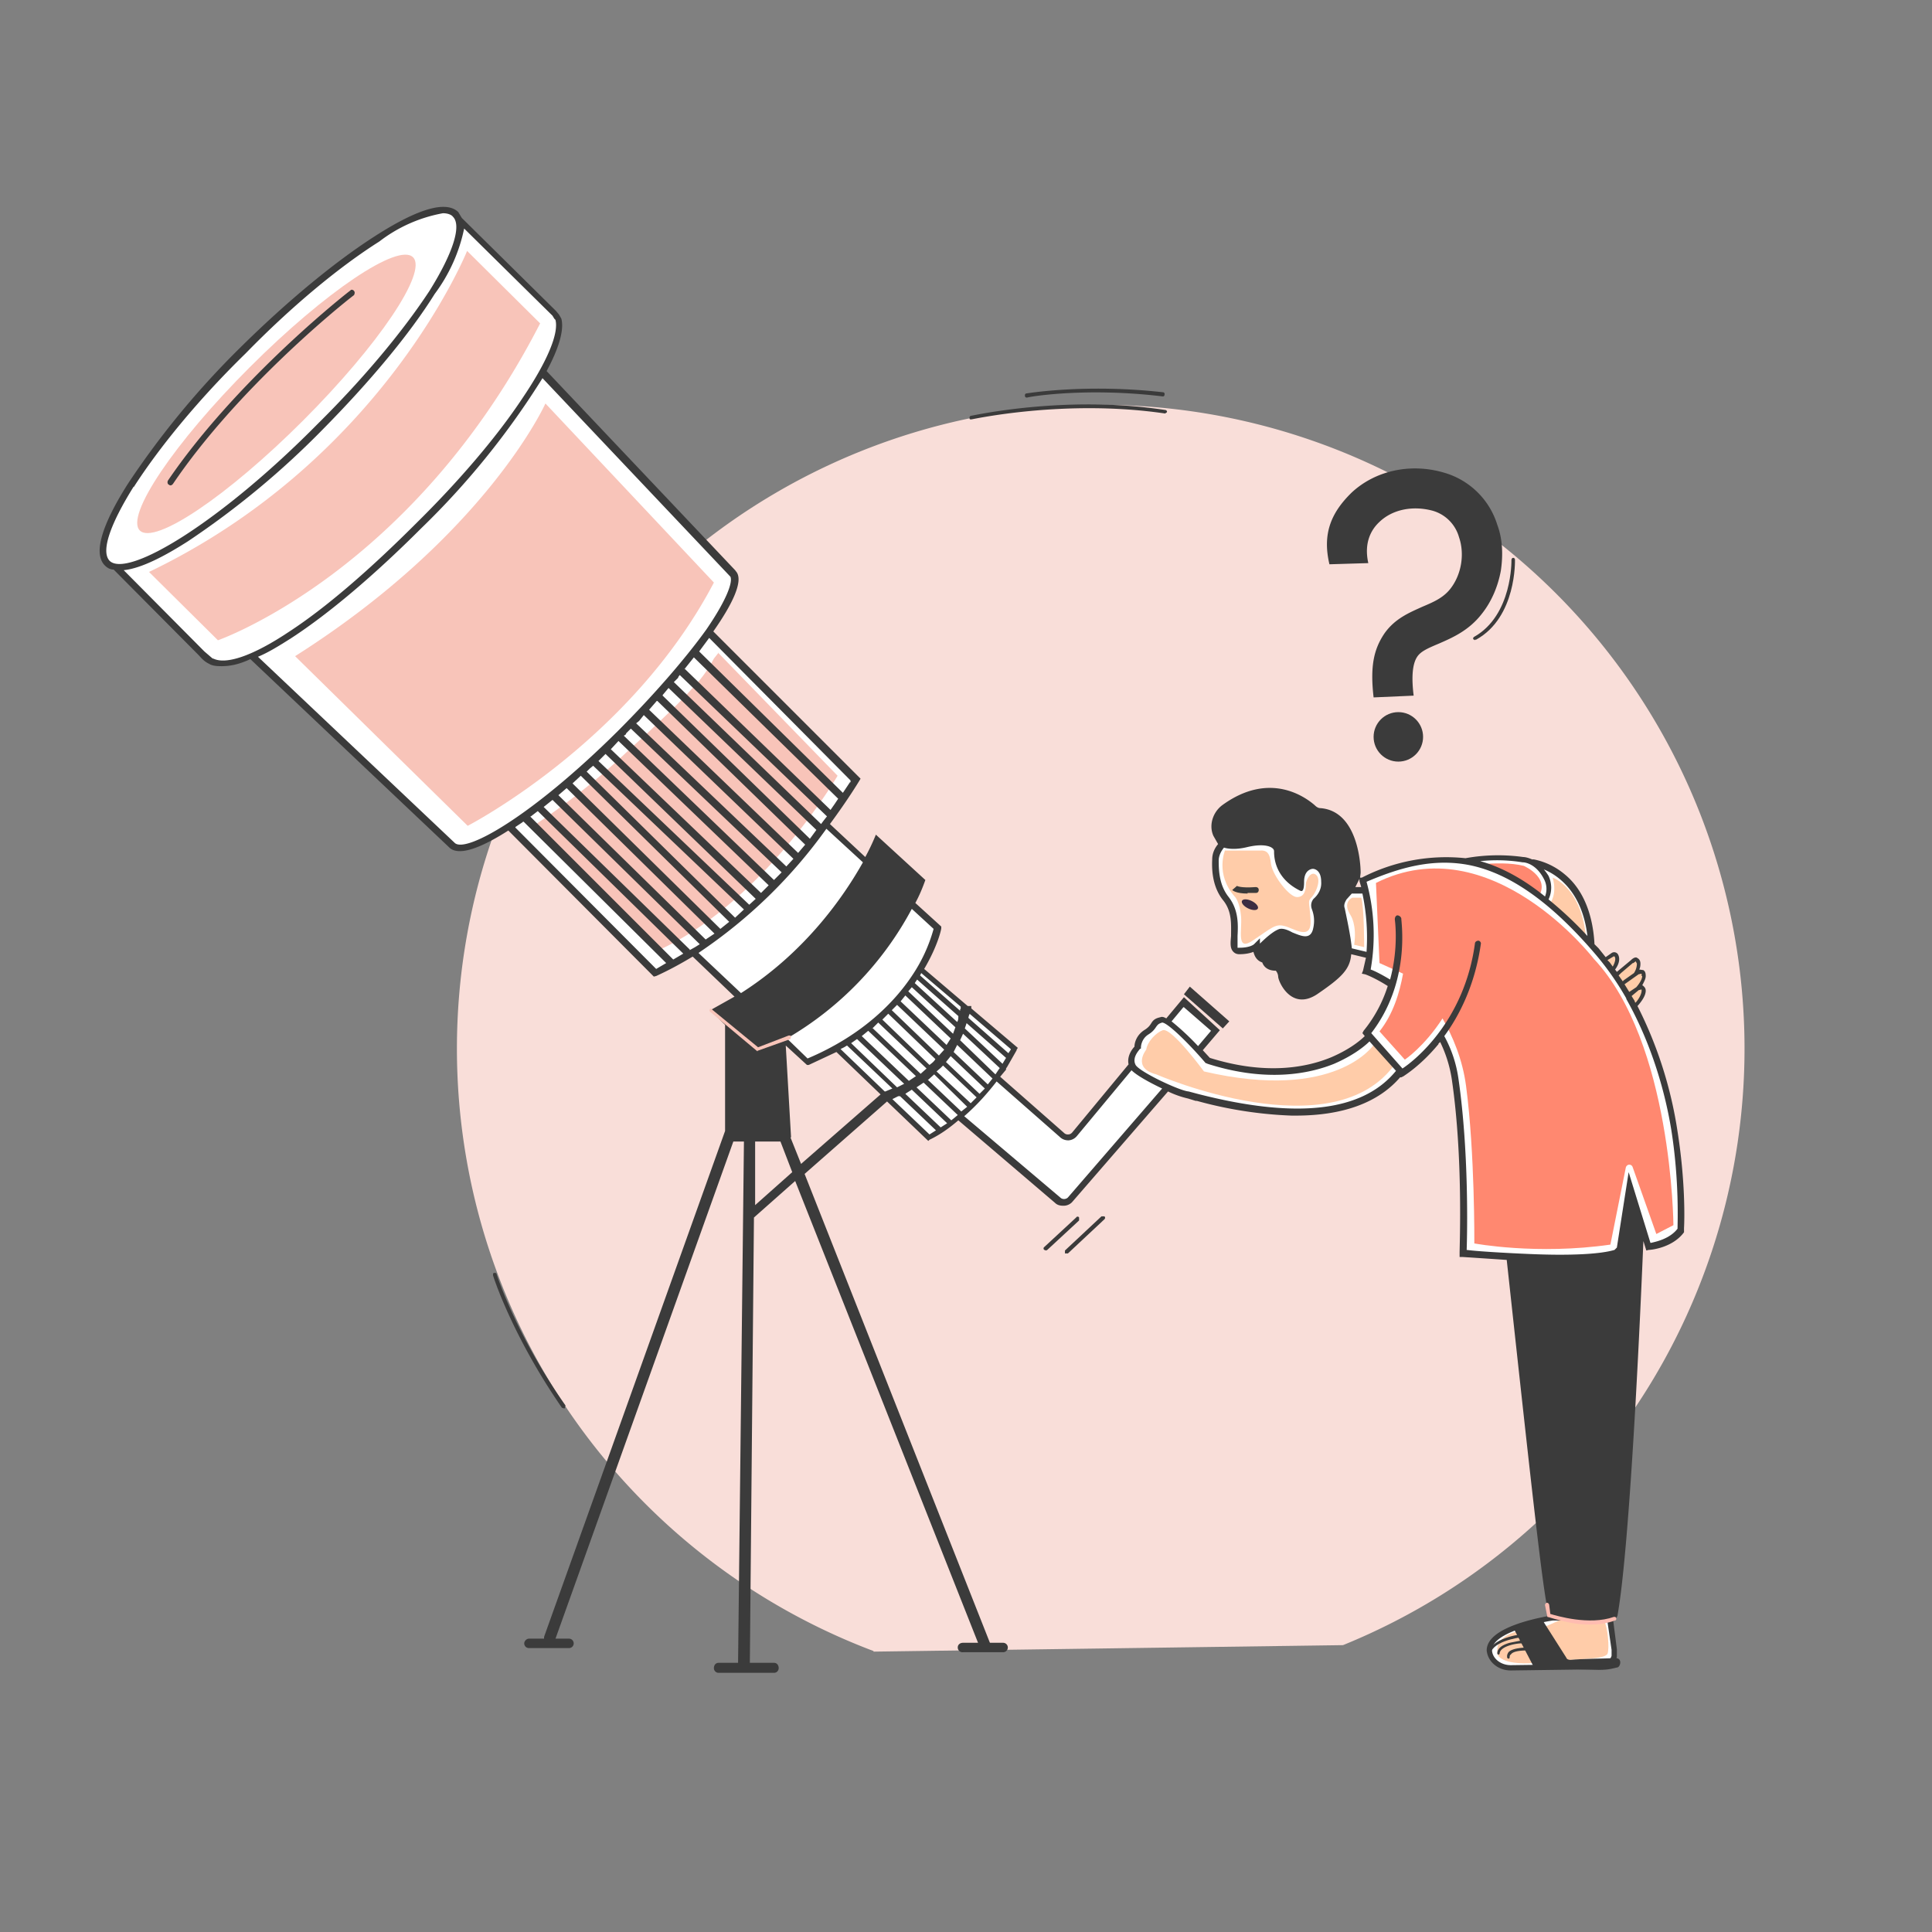 <svg width="328" height="328" fill="none" xmlns="http://www.w3.org/2000/svg"><rect width="100%" height="100%" fill="#808080" stroke="none"/><path fill="none" d="M0 0h328v328H0z"/><path d="M263.8 274.6s-11 1.7-11 5.6c.2 1.7 1.8 3 3.7 3l14.7-.3c1.4 0 2.6-.6 2.9-1.7l-.1-1.2-.6-4.7c0-1.4-.7-1-2.3-1l-7.3.3Z" fill="#fff"/><path fill-rule="evenodd" clip-rule="evenodd" d="M252.4 280.2c.2 2 2 3.4 4.1 3.4l14.7-.2c1.6 0 3-.9 3.3-2.1V280l-.6-4.7c0-.4 0-.9-.4-1.2-.4-.3-.9-.3-1.6-.2h-.8l-7.3.3h-.1c-.5.1-3 .5-5.5 1.3-4 1.3-5.8 2.9-5.8 4.7Zm6-3.8c2.6-.9 5.2-1.3 5.4-1.3l7.3-.3a42 42 0 0 0 1.8 0v.5l.7 4.8v1c-.2.8-1.2 1.4-2.4 1.4l-14.7.2c-1.7 0-3.1-1.1-3.2-2.5 0-1 .8-2.4 5.1-3.8Z" fill="#3B3B3B"/><path d="M265.7 274.6s-2.3 1.2-4.1 1.8c0 0-8.5 0-7.3 4.6 0 0 .8 2 7.5 1.2 6.8-.7 10.3-.4 11.1-1.4.4-1 0-4.6-.5-5.5-.5-.9-6.7-.7-6.7-.7Z" fill="#FFCCA9"/><path d="M266.6 281.8c-.3 0-.6-.1-.7-.4l-4-6.3c-1.3.3-3.2.9-4.8 1.6l3.4 6.5 11 .3c1.7 0 2.5-.3 3-.4.6 0 1-1.6-.2-1.6-2.5.1-5.6.1-7.7.3Z" fill="#3B3B3B"/><path d="m148.3 280.4 79.7-1.1a109.3 109.3 0 1 0-79.7 1Z" fill="#F9DED9"/><path d="m271.3 164 2.4-2c.8-.5 1.7 1.2-.6 3.4M274.3 165.6l2.8-2.4c1.5-1.3 1.8 2-1.5 4.1" fill="#FFCCA9"/><path d="M274.9 167.4s1.4-1.2 3-2.2c1.8-1.1 1.6 2.5-2 4.1" fill="#FFCCA9"/><path d="M274.4 170.4s1.9-1.5 3.6-2.6c1.7-1 1.6 2.2-2.6 4.6" fill="#FFCCA9"/><path d="M260.3 146.5s9.8 1 10 15.4l-5.7-2.2s.4-4.2-3.4-6.7c-2.9-2-.9-6.5-.9-6.5Z" fill="#fff"/><path d="M239.4 148.3s11.3-3.8 19.2-2.3c0 0 2.3 0 3.9 3 1 1.8.3 4-1.5 5.1" fill="#fff"/><path d="M263.2 153.3s1.2-1.5.4-4.3c0 0 5 1.6 5.7 10.6l-4.6-3.6s-1-2.2-1.5-2.7Z" fill="#FFCCA9"/><path d="M247.3 147.3s7-1.4 11.4-.3c0 0 5.3 2.3 1.9 6 0 0-6.4-4.6-13.3-5.7Z" fill="#FF8870"/><path d="m226.9 160.9 8 2-.4-11.8h-8.7l1 9.8ZM208.2 142.8c-1 .8-1.8 2-1.8 3.3-.2 1.8 0 4.5 1.8 6.6 3 3.6 0 8.8 2.2 8.8s3-.7 3-.7 0 2.2 1.4 2.2c0 0 0 1.4 2.2 1.4l8.1-5.8.7-7.4-.7-4.4-6.6-5.9H211l-2.9 2Z" fill="#fff"/><path d="M231.3 149.5s2.6 9 .6 15.5c0 0 13 4.4 15.1 18.3 2.1 13.9 1.4 29.5 1.4 29.5s21.4 2.1 26.6-.2l1.7-11.1 3.2 10.2s3.6-.3 5.4-2.8c0 0 2-28.7-14.3-47.5-16.3-18.7-27.4-17.3-39.7-12ZM201 170.2l-18.6 22.4c-.6.6-1.5.7-2.2 0l-11.7-10.3-5.7 7.2 16.8 14.3c.6.6 1.6.5 2.1 0l24.8-28.8-5.5-4.8Z" fill="#fff"/><path d="M172.2 178s-4.3 9.7-14.5 15.2l-16-15.4 14-13.8 16.5 14Z" fill="#fff"/><path d="m138.3 138.2 21 19.3s-3 15-22.2 22.8L115.9 160" fill="#fff"/><path d="M145.3 132.4s-14 24-34 32.8l-28.7-28.8 35.2-31.8 27.5 27.8Z" fill="#fff"/><path d="m122 110.8-.8 1a21.4 21.4 0 0 1-3.8 5.2c-2.2 2.5-4.6 4.7-7 7l-3.6 3.3a114.2 114.2 0 0 1-14.6 11.8l-1.8 1.2 21 21.2c18.1-8 30.8-29.8 30.8-29.8l-20.3-20.9Z" fill="#F8C4B9"/><path d="M233.2 118.4c-.6-5.2 0-8.1 1.8-10.8 1.8-2.6 4.3-3.6 6.5-4.6 1.9-.8 3.5-1.5 4.7-3 1.9-2.4 2.5-5.9 1.5-8.8a6.5 6.5 0 0 0-4.5-4.5c-3.4-.9-6.8-.2-9 1.9-1.3 1.2-2.7 3.4-1.9 7l-6.6.2c-1.2-5.1.2-8.7 3.8-12.2 4-3.7 9.9-5 15.5-3.4a13.3 13.3 0 0 1 9.2 8.9c.9 2.4 1 5.1.6 7.8-.5 2.7-1.6 5.3-3.3 7.4-2.2 2.8-5 4-7.3 5-1.9.8-3 1.3-3.6 2.2-.8 1.2-1 3.4-.6 6.6l-6.8.3Z" fill="#3B3B3B"/><path d="M233.1 175.4s-8.9 10.8-28 4.7c0 0-6.5-7.4-8-7-1.5.5-.9 1.1-2.4 2.1-1.6 1-1.6 2.6-1.6 2.6s-1.6 1.7-.8 3.3c1 1.6 8 4.7 9.4 4.9 1.5 0 26.2 8.5 36-4l1.2-2.2-5.8-4.4Z" fill="#fff"/><path d="M233.2 177.4s-6.4 9.7-28.8 4.5c0 0-5.5-7.5-7-7-1.1.4-2.6 1.9-2.8 3.3 0 0-2.5 3.1 1.7 4.2 0 0 30.3 13.2 40.7-2l-3.8-3Z" fill="#FFCCA9"/><path d="M237.3 156s1.8 10.7-5.3 19.4l6 6.8s10.8-6.5 12.9-21.9" fill="#fff"/><path d="M270.6 162.8s-17.5-22.7-37-12.9l.6 13.6 4 1.8c-.6 3.3-1.7 6.9-4 9.8l4.3 4.8s3.3-2.2 6.4-7c1.7 3 3.4 6.9 4 11.5 1.5 11.3 1.4 26.7 1.4 26.7s10.6 2 23.1.2l2.6-13c.1-.7 1-.8 1.2-.1l4 11.3 2.9-1.5s-.2-31-13.5-45.2Z" fill="#FF8870"/><path d="m124.6 97.5-.3-.2-33.5-35.5c-14 18-49.9 47.8-49.9 47.8l36 34c2.6 2.6 15.6-6.2 28.4-19 12.8-12.8 20.8-24.5 19.3-27.1Z" fill="#fff"/><path d="m94.7 54.2-.2-.5-.5-.5L77 36.3l-58 59.4L34.4 111c.8.8 1 1 1.5 1.3 5 2.4 19-6.7 35.3-23 15-15.1 25-30 23.6-35Z" fill="#fff"/><ellipse cx="47.8" cy="66" rx="41.8" ry="9.2" transform="rotate(-45 47.8 66)" fill="#fff"/><path fill-rule="evenodd" clip-rule="evenodd" d="M278 170.8a70.1 70.1 0 0 1 6.8 21.3c1.3 8.2 1.2 14.7 1.1 16.4V209.2c-1.9 2.6-5.5 3-6 3l-.4.1-.5-1.6c-.4 9.7-2.2 51.4-4.4 63.6-.2.5-.6 1-1 1l-9.6-.2a1 1 0 0 1-1-.8c-.9-3-2.3-15.3-7.2-60.4l-7.5-.5h-.5v-.7c0-1.5.6-16.2-1.3-29.3a22 22 0 0 0-2-6.5l-.3.3v.1l-.1.1c-3 3.6-5.7 5.2-5.8 5.3l-.4.2h-.2c-3.7 4.3-9.7 6.5-17.7 6.5h-.7a69.7 69.7 0 0 1-16.1-2.5h-.2l-1.3-.4a16 16 0 0 1-3.4-1.2L182 204.1a2 2 0 0 1-1.5.6c-.5 0-1-.1-1.4-.5l-16.4-14c-1.4 1.2-3 2.4-4.9 3.3l-.2.2-7-6.7-14 12.3 31.5 79.7c.2.5 0 1-.5 1.3a1 1 0 0 1-1.2-.5L135 200.5l-7 6.2-.7 76c0 .5-.5.9-1 .9a1 1 0 0 1-1-1l1-88.8h-1.8l-30.3 84.7a1 1 0 0 1-1.2.5 1 1 0 0 1-.6-1.2l30.7-85.8v-18l-2.5-2.5 4.1-2.3-7.1-6.8c-2 1.2-4 2.3-6.2 3.3l-.4.1-24.7-24.8c-3.6 2.3-6.4 3.5-8.2 3.5-.8 0-1.4-.2-1.8-.6l-33.8-32c-2.1 1-3.7 1.2-4.9 1.2-1 0-1.6-.1-2.1-.4-.6-.3-1-.6-1.7-1.4L19.3 96.7c-.6 0-1.1-.3-1.5-.7-2.5-2.5.8-9 4-14a145 145 0 0 1 19-23c8-7.9 16.1-14.6 23-19 5-3.2 11.4-6.5 14-4l.6 1 16 15.8.5.6.4.7c.5 1.9-.4 5-2.5 8.9l32 33.8.3.4c1 1.6-.7 5.3-4 10l25 25-.3.5s-1.8 3-4.9 7.2l6 5.6a36 36 0 0 0 1.8-3.8l8.4 7.7c-.5 1.4-1 2.6-1.7 3.9l4.4 4v.3c0 .2-.6 3-2.9 6.9l7.4 6.3h.6v.4l7.9 6.7-.2.3v.1l-1.6 2.8-.2.3v.2l-1 1.2 10.8 9.5c.2.2.4.3.7.3.3 0 .5-.1.7-.3l9.6-11.6c-.3-1.4.6-2.6 1-3 0-.6.3-2 1.8-2.9.6-.4.8-.7 1-1 .3-.5.6-.9 1.6-1.1.2-.1.5-.1 1 .2l3-3.6 6.1 5.6-2.9 3.4 1.2 1.3c9.6 3 16.5 1.6 20.6-.1 2.8-1.2 4.7-2.6 5.7-3.6l-.4-.5.2-.4a23 23 0 0 0 4.1-7.6c-2.2-1.4-3.8-2-3.9-2l-.5-.1.2-.5.5-2.2-2.5-.6c-.2 2.6-1.7 4-5.8 6.8-4.4 2.9-6.6-2.2-6.6-3a1.7 1.7 0 0 0-.4-1c-1.5 0-2.1-.8-2.3-1.4-.9-.3-1.3-1-1.5-1.8-.5.2-1.3.4-2.4.4-.5 0-.8-.2-1-.4-.6-.6-.5-1.5-.4-2.7 0-1.9.2-4.1-1.3-6-1.8-2.2-2-5-1.9-7 0-1 .4-1.9 1-2.6l-.8-1.4c-.8-1.8-.1-4 1.5-5.2 8.1-5.9 14.2-1.3 15.7 0 .3.3.6.5 1 .5 6.1.5 6.8 8.9 6.8 11l-.1.8h.3a31.3 31.3 0 0 1 17.6-3.3 31 31 0 0 1 9.8-.2c.3 0 .8.1 1.5.4h.3c.4.1 2.8.5 5.2 2.5 3.7 3 4.9 7.9 5.1 11.9l.4.4.3.3 1.2 1.5 1-.7c.3-.2.7-.2 1 .1.4.5.5 1.5-.4 2.7l.3.4 2.4-2c.5-.5.9-.5 1-.4.4.2.6.5.6 1 0 .2 0 .6-.2 1l.7.1c.3.2.4.5.4 1s-.3 1-.6 1.6h.1c.2.2.5.4.5.9 0 .7-.5 1.6-1.4 2.6Zm-55.3-16.5c-.2-.6-.1-1.2.3-1.7.7-.6 1.4-1.6 1.3-2.9 0-2.2-1.4-2.2-1.4-2.2s-1.5 0-1.5 2.2c0 1.9-.5 1.6-.7 1.5l-.2-.1c-4.2-2.2-4.2-5.8-4.2-6.6 0-.7-1.5-1.4-4.5-.7-2 .5-3.4.3-4 .1-.5.6-.9 1.4-.9 2.2 0 1.7.1 4.2 1.7 6.2 1.7 2.2 1.6 4.7 1.5 6.6v2h.3c1.9 0 2.5-.6 2.5-.6l1-1v.9c.7-.7 2.1-2 3.1-2.4.6-.3 1.5 0 2.4.5 1.5.6 3 1.3 3.5-.5.4-1.6.1-2.7-.2-3.5Zm56 13.7v.2c0 .4-.3 1.2-1 2h-.1l-.1-.3-.5-.8 1.2-1 .4-.1Zm0-2.3v-.4l-.5.1-2.4 1.7.8 1.3 1.2-.8c.6-.7 1-1.4 1-1.9Zm-1.4-2.2.4-.3.2.4c0 .4-.1 1-.5 1.6l-1.7 1.2-.2.2-.7-1 .2-.2.2-.2 2-1.7Zm-3.2-1.1s0-.1-.2 0l-1 .6.4.4.5.7c.5-.9.5-1.5.3-1.7Zm-4.6-3.5a64 64 0 0 0-6.6-6.2c.6-1.3.6-2.7 0-4a9 9 0 0 0-.8-1.1c2.4 1 6.5 3.8 7.4 11.3Zm-11-12.5a27 27 0 0 0-7.2-.2c3.6 1 7.3 3 11 6 .4-1 .3-2.1-.2-3-1.4-2.7-3.4-2.8-3.5-2.8Zm-27.7 3V149.6l.3 1h-1l.7-1.4Zm-1.3 11.6 2.5.6a36 36 0 0 0-.7-9.9h-1.8l-.9 1c-.3.5-.5 1-.3 1.5.3 1.5 1 4.6 1.2 6.8ZM201 171l4.6 4-2.2 2.6a44.6 44.6 0 0 0-4.5-4.2l2-2.4Zm-29.4 7.1-7-6v.1l-.1.2-.1.4 6.8 6 .4-.6v-.1Zm-7.5-4.4 6.7 5.9a49.8 49.8 0 0 0-.6 1l-6.4-6 .3-.9Zm5.5 7.8.1-.1v-.1l-6.2-5.8-.5 1.1 6 5.8.6-.9Zm-23.3-5.6 1.1-.9 8.1 7.7-1.2.8-8-7.6Zm6 8.7 1.2-.6-8-7.6-1 .7 7.8 7.5Zm-4.2-10 1-1 8.2 7.8-1 .9-8.2-7.8Zm2.7-2.5-1 1 8 7.7c.4-.3.8-.6 1-1l-8-7.7Zm.6-.6.9-.9 8 7.6-.9 1-8-7.7Zm10.4 4 .4-1.1-7.4-6.8-.6.7 7.6 7.2Zm-6.5-8.6.4-.6 7 6.2c0 .4 0 .7-.2 1l-7.2-6.6Zm5.4 10.5.7-1.1-7.7-7.3-.8 1 7.8 7.4Zm-.6 3.5 5.7 5.4-1 1-5.8-5.4.7-.6.4-.4Zm1.3-1.6-.8 1 5.7 5.4.3-.3.6-.6-5.8-5.5Zm.5-.7.5-1 .1-.2 6 5.7-.8 1-5.8-5.5Zm1.2-7.3v-.4l-6.7-5.7-.2.4 6.8 6v-.3Zm-8.3-17 3.7 3.4a27 27 0 0 1-3.7 8c-2.8 4.2-8.2 10-17.7 14l-3.5-3.4a55.8 55.8 0 0 0 21.2-22Zm-38.6-40.8 24.8 24 .7-1 .6-.9-24.5-24-1.6 2ZM97.2 133l1.4-1.3 25.2 24.8-1.5 1.2L97.2 133Zm22.6 26.5 1.5-1-25.1-24.7-.7.6-.7.6 25 24.5ZM99.6 131l.5-.5.6-.5 25.6 24.4-1.5 1.4-25.2-24.8Zm3.2-3-1.2 1.2 25.6 24.4 1.1-1-25.5-24.6Zm.9-.8 1.3-1.4 25.5 24.5-1.3 1.3-25.5-24.4Zm2.6-2.7c0 .2-.2.3-.4.4l25.5 24.5.7-.7.6-.6-25.6-24.4-.8.8Zm2.2-2.1.8-1 25.4 24.4-1.2 1.3-25.5-24.3.5-.4Zm3-3.4-1.3 1.5 25.3 24.3 1.2-1.4-25.1-24.4Zm1-1 1-1.2 25.1 24.1-1.1 1.5-25-24.3Zm2.7-3-.8.8 25 24.1a23.4 23.4 0 0 1 1-1.3l-25-24-.3.4Zm29.1 17.8-1.2 1.8-24.4-24 1.7-2.3 24 24.2v.3ZM22.7 82.6c-4 6.4-5.6 11-4.1 12.6 1.5 1.5 6.2-.1 12.6-4.2 6.7-4.3 14.8-11 22.7-19 7.9-7.8 14.6-15.9 19-22.6 4-6.4 5.5-11.1 4-12.6-.3-.4-1-.6-1.7-.6A25 25 0 0 0 64.4 41C57.6 45.3 49.5 52 41.7 60c-8 7.8-14.7 16-19 22.7Zm13.4 29.2-1.4-1.2L21 96.8c3.1-.3 7.3-2.6 10.9-4.9a144 144 0 0 0 22.9-19c7.9-8 14.7-16.1 19-23a28 28 0 0 0 5-11.1l15 14.8.3.5.2.2c.6 2.3-1.4 7.1-5.6 13.3-4.3 6.5-10.7 14-18 21.2-8 8-15.4 14.4-21.7 18.5-6 4-10.6 5.6-12.8 4.5Zm7.7-.3 33.4 31.6c1.9 1.8 13.2-4.6 27.7-19 6-6 11.4-12.2 15-17.2 3.7-5.4 4.5-8.2 4.1-9l-.1-.1-31.8-33.6a134 134 0 0 1-20.6 25.5c-8 8-15.7 14.5-22 18.6-2.2 1.4-4 2.5-5.7 3.2Zm67.6 53-23.9-24v-.1l1.2-.8.1-.1h.1l24.2 24-1.7 1ZM90 138.6l24.3 24.3 1.7-1-24.7-24.2-1.3 1Zm27.1 22.6L92.3 137l1.5-1.2 25 24.5-.8.5-.9.5Zm1.5.6 7.2 6.8c11-7 17.5-16.5 20.7-22.2l-6.2-5.7a84.4 84.4 0 0 1-21.6 21Zm9.6 42.8v-10.8h4.3l2 5.2-6.3 5.6Zm6-11.5 1.8 4.5 13.5-11.8-7.5-7.2-4.7 2.2h-.3l-3.6-3.3.9 15.6Zm16-7.8-7.5-7.2.6-.3.5-.3 7.7 7.3-1.2.5Zm1.3 1.3 6.3 6 1.1-.7-6.1-5.8h-.3l-1 .5Zm8.2 4.8-6-5.7.3-.2.8-.5 6 5.7-1.1.7Zm-4.1-6.8 5.9 5.6.5-.4.6-.5-5.8-5.5-1.2.8Zm2-1.3 1-.9 5.6 5.5-1 .8-5.7-5.4Zm22.4 20c.4.4 1 .3 1.3 0l16-18.5c-2.1-1-4.3-2.2-5.2-3.1l-9.3 11.2a2 2 0 0 1-1.4.7c-.6 0-1.1-.2-1.5-.6l-10.7-9.4c-1.4 1.8-3.2 3.9-5.5 5.9l16.3 13.8Zm23.3-17.6-1.5-.4c-1.5-.1-8.3-3.3-9-4.5-.7-1.3.7-2.6.7-2.7l.2-.1v-.2s0-1.4 1.3-2.2c.8-.5 1.1-1 1.3-1.3.3-.4.4-.5 1-.7.9 0 4.5 3.5 7.4 6.9h.1l.2.1c10 3.2 17.3 1.7 21.5 0 3-1.3 5-2.8 6-3.8l4.5 5c-5.7 7-17 8.2-33.7 3.9Zm77 25.3c.9-.2 3.2-.7 4.5-2.4 0-1.1.3-7.9-1-16.4-1-6.4-3.3-14.8-7.7-22.6v-.1a48.3 48.3 0 0 0-5.5-7.8c-7.4-8.6-14.3-13.4-21-14.8-6.4-1.3-12.2.5-17.6 2.8a34 34 0 0 1 .7 14.9c.6.2 1.8.8 3.3 1.7 1.5-5.5.8-10.2.8-10.2 0-.3.1-.6.4-.7.3 0 .6.2.7.5 0 .8 1.6 10.8-5.1 19.5l5.3 6c2-1.3 10.5-8 12.3-21.2 0-.3.3-.5.6-.5.2 0 .5.3.4.6-1 7-3.7 12.2-6.2 15.6 1.1 2 2 4.4 2.4 7.2 1.8 12.4 1.5 26.3 1.4 29.1 1.4.2 6 .5 10.8.7 7 .3 12 0 14.3-.7l.4-.4 2-12.8 3.7 12Z" fill="#3B3B3B"/><ellipse cx="46.9" cy="66.8" rx="32.8" ry="6.4" transform="rotate(-45 47 66.8)" fill="#F8C4B9"/><path fill="#3B3B3B" d="m53 110.7.6-.7 27.6 25.5-.7.8zM71.9 122.6l.6-.7 11.8 10.4-.7.8zM131.3 284H122a.8.8 0 0 1-.8-.8c0-.5.3-.9.8-.9h9.4c.5 0 .8.4.8.9 0 .4-.3.8-.8.8ZM170.3 280.5h-6.8a.8.8 0 0 1-.9-.8c0-.5.4-.8.9-.8h6.8a.8.8 0 1 1 0 1.6ZM96.6 279.8h-6.8a.8.8 0 0 1-.8-.8c0-.4.4-.8.8-.8h6.8a.8.8 0 1 1 0 1.6ZM201 168.8l1-1.3 6.7 5.9-1.1 1.2z"/><path d="M208 144.3s-1.8 4.1 1.7 8c0 0 .8.9 1 3.3.2 2.4-.9 6.1 2.1 4 3-2 3.7-2.8 5.2-2.4 1.5.3 4.7 2.7 4.5-1-.2-3.5-.6-3 .3-4 .8-1 1.5-3 .6-3.7-.9-.7-1.7 1-1.7 1.6 0 .7-.1 2.2-1.5 2.2-1.3 0-4-3.5-4.4-5.5-.2-2-.7-2.5-2-2.4H208Z" fill="#FFCCA9"/><path d="M209.6 150.7s.6.7 3.6.4Z" fill="#fff"/><path d="M211.8 151.7c-1.9 0-2.5-.5-2.6-.6l.8-.7s.6.4 3.2.2c.2 0 .5.1.5.5 0 .2-.1.5-.5.5h-1.4Z" fill="#3B3B3B"/><ellipse rx=".7" ry="1.5" transform="rotate(-64 229 -93)" fill="#3C2D42"/><path d="M231 152.4h-1.4s-1.8.7-.3 3c0 0 1.1 1.6.6 5l1.7.4s0-7-.5-8.4Z" fill="#FFCCA9"/><circle cx="237.4" cy="125.1" fill="#3B3B3B" r="4.2"/><path d="M28.7 82.3c-.3-.1-.3-.5-.2-.7 10.9-16 28-30 31-32.3.1-.2.5-.1.6.1.2.2.1.5 0 .7-2.9 2.2-20 16.2-30.7 32-.2.3-.5.4-.7.2ZM174.3 67.5a.3.3 0 0 1-.3-.3c0-.2 0-.3.2-.4.1 0 10-1.7 23.3-.2.1 0 .3.2.2.4 0 .2-.1.3-.3.3-13.2-1.6-23 .1-23 .2h-.1ZM164.9 71.2c-.2 0-.3 0-.3-.2s0-.3.2-.4c.2 0 16-3.6 33-1 .2 0 .4.2.3.4l-.3.2c-17-2.5-32.7 1-32.9 1ZM95.7 239.1l-.3-.1c-8.5-12.3-11.7-22.4-11.7-22.5 0-.2 0-.4.2-.4s.4 0 .4.2c0 0 3.2 10.2 11.7 22.3l-.1.5h-.2Z" fill="#3B3B3B"/><path d="m128.6 178.5-8-6.7a.3.3 0 0 1-.1-.4c0-.2.3-.2.4 0l7.8 6.4 5.2-2c.2 0 .4 0 .4.2l-.1.4-5.6 2ZM79.3 42.6S65.1 78 25.3 97.1L37 108.7s33-11.5 54.7-53.8L79.3 42.6ZM92.6 68.5s-10 22.3-42.5 42.9l29.3 28.8S107 126 121.2 98.9L92.6 68.5Z" fill="#F8C4B9"/><path d="m250.4 108.7-.3-.2c0-.2 0-.3.2-.4 6.5-3.7 6.3-13 6.3-13 0-.2.1-.4.3-.4.2 0 .3.2.3.3 0 .1.3 9.8-6.6 13.6h-.2Z" fill="#3B3B3B"/><path d="M270 275.8c-1.2 0-2.4-.1-3.3-.3-2.2-.4-3.8-1-4-1l-.4-2c0-.2.1-.3.3-.4.2 0 .3.1.4.3l.2 1.6c1 .3 6.6 2 10.8.5.2 0 .3 0 .4.2 0 .2 0 .4-.2.4-1.3.5-2.8.7-4.2.7Z" fill="#FFBCB1"/><path d="M253 280.5c-.2-.1-.2-.2-.2-.3 1-2.3 5.7-2.8 6-2.8l.2.2-.2.3s-4.6.4-5.6 2.4l-.2.2Z" fill="#3B3B3B"/><path d="M254.4 280.9a.2.2 0 0 1-.2-.2c0-.8.7-1.4 2.1-1.8l2-.4.2.2-.2.3c-1 0-3.6.5-3.7 1.7 0 0 0 .2-.2.2ZM256.1 281.6l-.2-.1c-.1-.4 0-.7.2-1 .7-.8 3.1-.8 3.4-.8a.2.2 0 0 1 0 .5c-.7 0-2.6 0-3 .7-.2.1-.2.3-.2.5l-.1.2h-.1ZM181 212.8h-.2v-.5l6.2-5.8h.5c.2.2.1.4 0 .5l-6.2 5.8h-.2ZM177.6 212.3l-.3-.1a.3.3 0 0 1 0-.5l5.4-5c.1-.2.4-.2.5 0v.5l-5.4 5-.2.1Z" fill="#3B3B3B"/></svg>